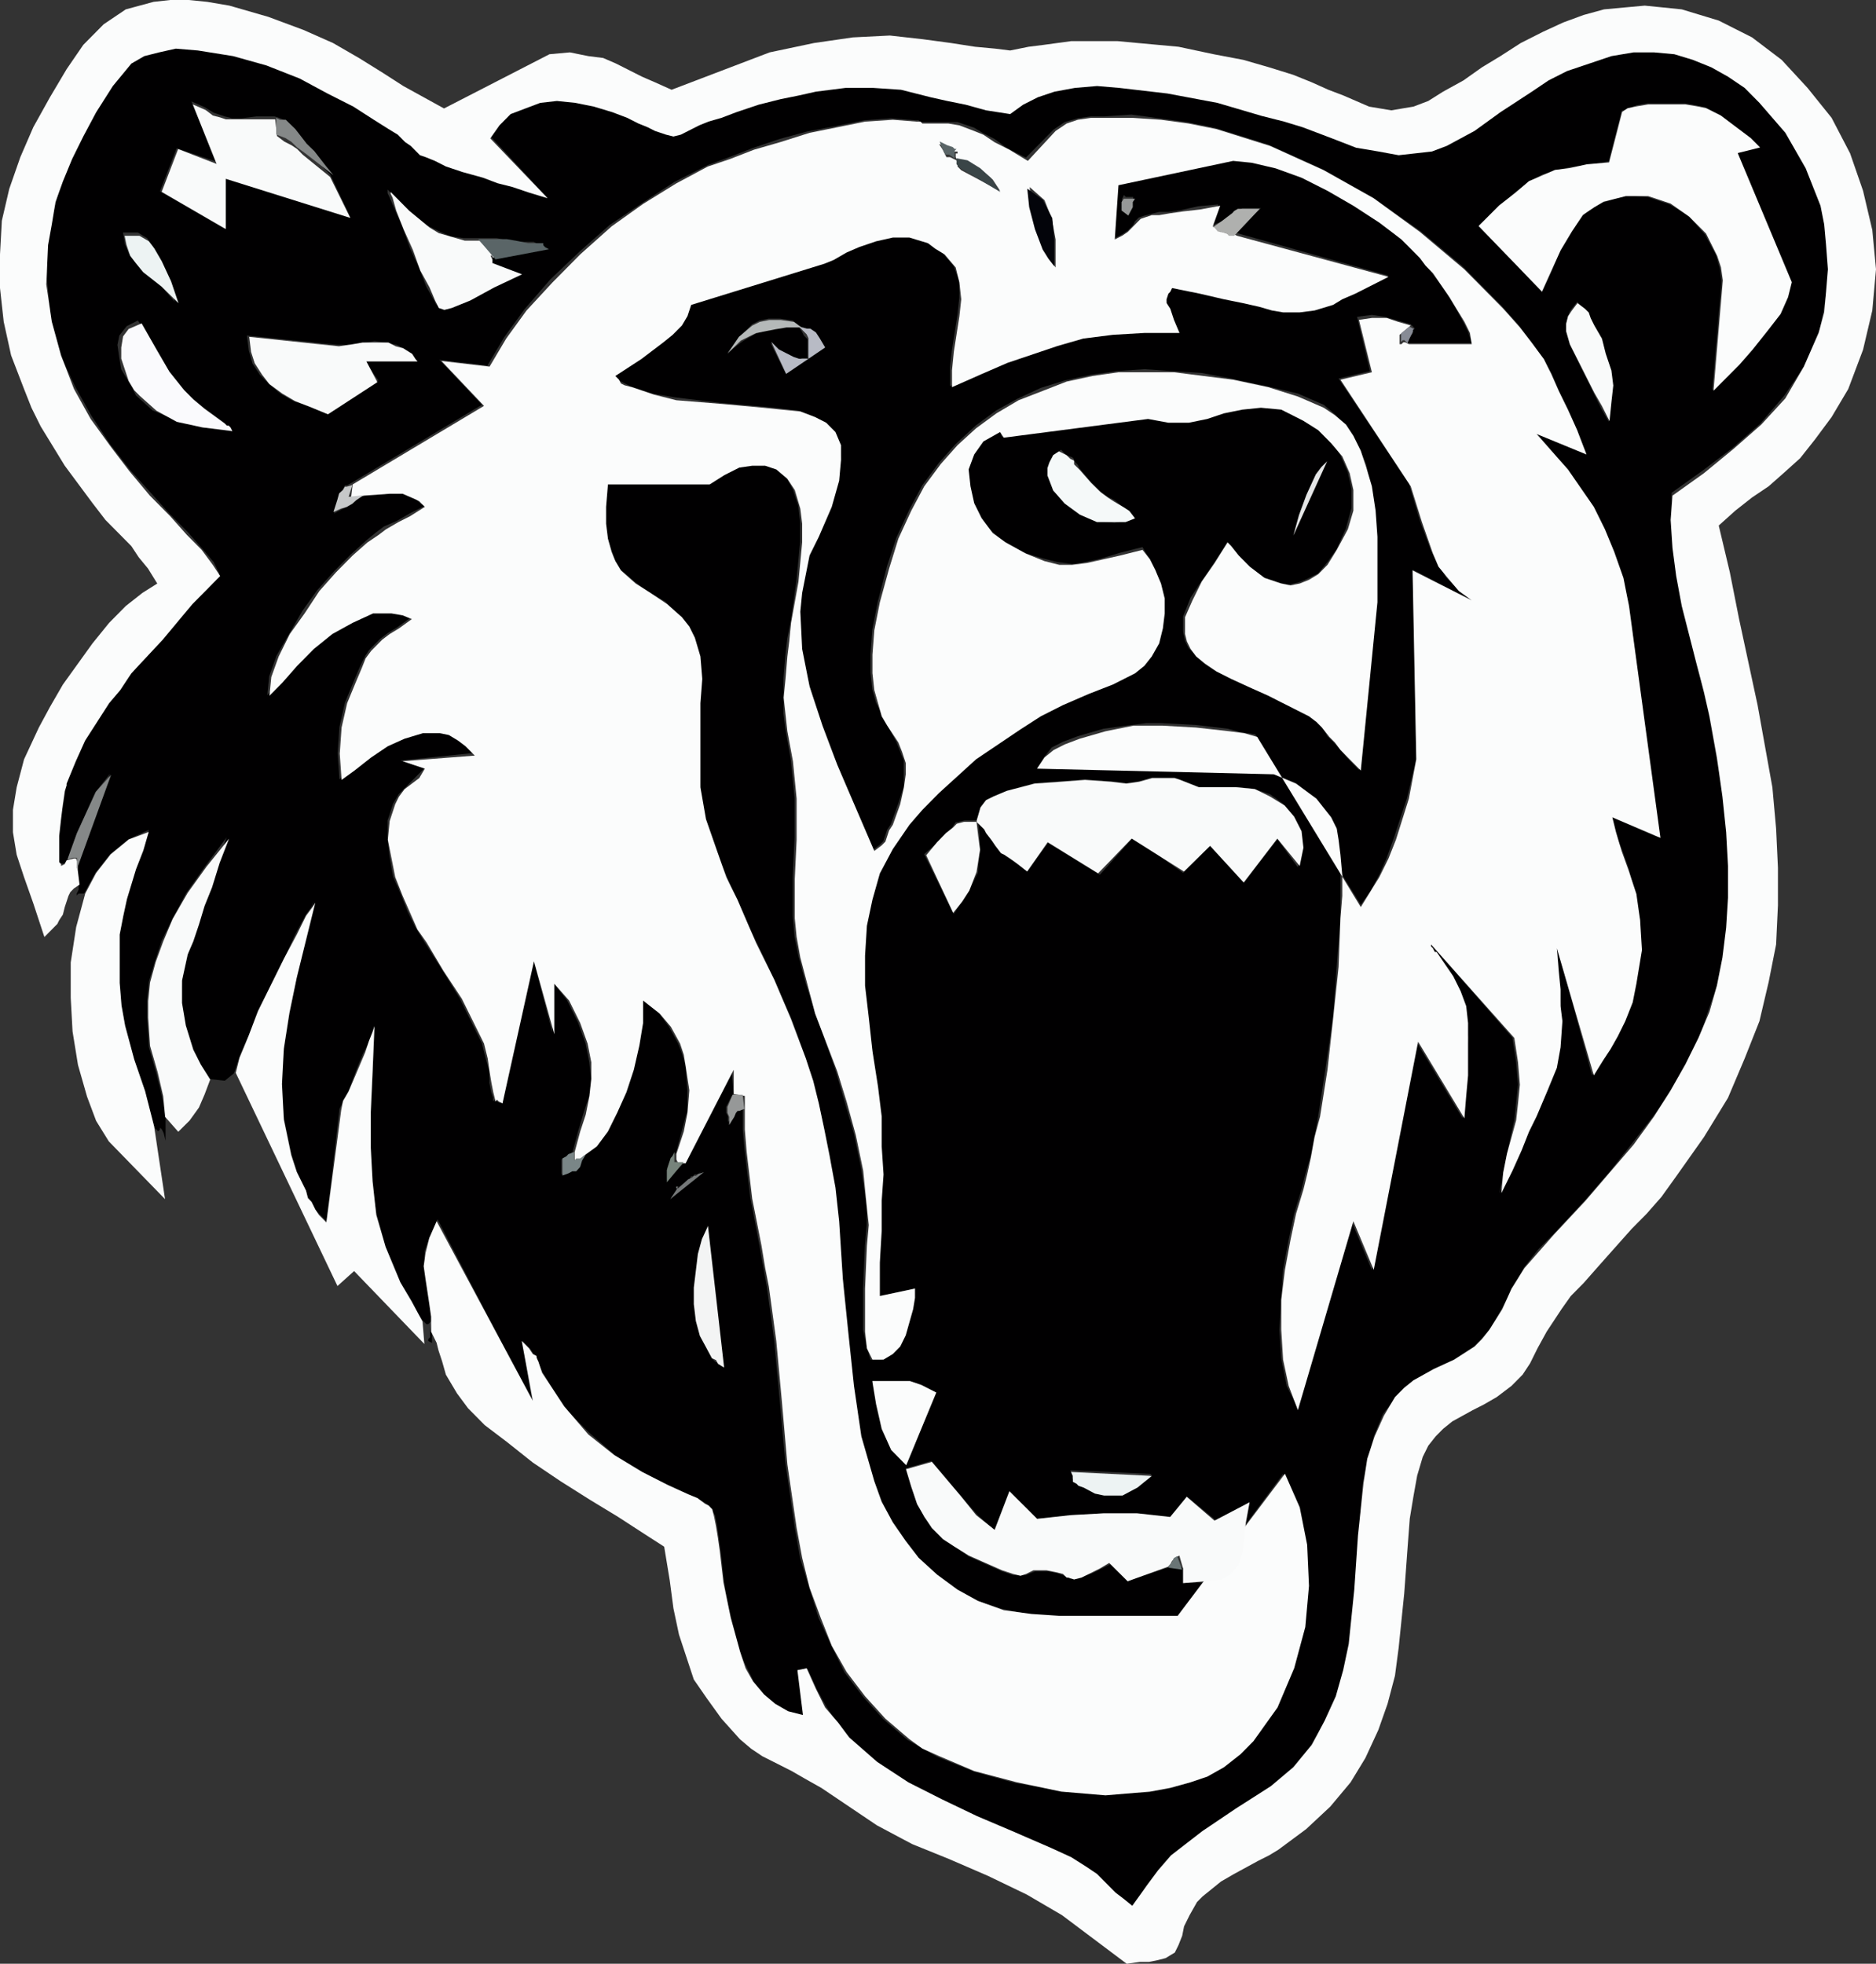 <svg width="557" height="583" xmlns="http://www.w3.org/2000/svg" xmlns:xlink="http://www.w3.org/1999/xlink" xml:space="preserve" overflow="hidden"><rect width="100%" height="100%" fill="#333333" stroke="none"/><defs><clipPath id="clip0"><rect x="4" y="1703" width="557" height="583"/></clipPath></defs><g clip-path="url(#clip0)" transform="translate(-4 -1703)"><path d="M345.947 2140.59 342.102 2144.48 337.158 2146.7 332.215 2146.7 328.918 2146.15 326.171 2144.48 324.523 2143.92 323.425 2143.37 322.876 2142.81 322.326 2141.7 322.326 2141.14 321.777 2139.48 345.947 2140.59 345.947 2140.59ZM355.286 2168.38 350.892 2168.38 338.806 2172.27 333.863 2167.27 330.567 2168.94 328.37 2170.05 325.073 2171.16 322.876 2171.72 321.777 2171.72 320.678 2171.16 319.58 2170.61 317.932 2170.05 315.184 2169.49 312.987 2169.49 311.34 2169.49 308.593 2170.61 307.494 2170.61 304.748 2170.61 301.452 2169.49 296.508 2167.27 291.563 2165.05 287.72 2162.27 283.874 2160.04 281.128 2156.71 278.381 2153.37 276.733 2149.48 274.536 2144.48 272.888 2138.92 280.578 2136.7 289.368 2147.26 294.311 2152.82 299.255 2157.27 303.649 2145.59 311.89 2153.93 321.777 2152.82 331.665 2152.26 342.102 2152.26 351.991 2153.37 356.385 2147.26 365.174 2154.49 375.062 2148.93 373.964 2155.04 373.414 2160.04 372.865 2164.49 371.765 2167.83 369.568 2170.05 366.823 2171.72 361.878 2172.83 355.836 2172.83 355.286 2168.38 355.286 2168.38ZM273.438 2137.25 270.691 2135.59 268.494 2132.81 265.746 2127.25 264.098 2120.02 263 2113.35 266.297 2113.35 269.592 2113.35 273.987 2113.35 277.283 2114.46 281.677 2116.69 273.438 2137.25 273.438 2137.25ZM218.504 2108.9 217.406 2107.79 216.307 2107.24 215.209 2106.12 214.11 2103.9 212.462 2099.45 210.814 2095.01 210.265 2090 210.265 2085 211.913 2074.99 214.11 2066.66 218.504 2108.9 218.504 2108.9ZM203.123 2058.87 204.771 2056.65 205.32 2055.54 205.32 2055.54 205.32 2055.54 204.771 2056.09 204.771 2056.09 205.32 2055.54 206.968 2054.42 208.617 2053.31 209.165 2052.2 209.716 2052.2 210.265 2051.64 211.364 2051.64 212.462 2050.53 203.123 2058.87 203.123 2058.87ZM294.311 1946.58 294.859 1951.03 294.859 1955.48 294.311 1962.15 291.563 1967.71 289.368 1971.04 287.171 1974.38 278.381 1956.59 282.226 1953.25 284.974 1950.47 286.622 1948.81 287.72 1947.14 290.465 1946.58 292.114 1946.58 294.311 1946.58 294.311 1946.58ZM294.311 1946.58 295.41 1942.69 297.057 1940.47 299.255 1939.36 303.1 1937.69 311.34 1935.47 319.03 1934.91 326.171 1934.35 333.863 1934.91 338.806 1935.47 342.102 1934.91 345.947 1933.8 349.793 1933.8 352.54 1933.8 354.188 1934.35 356.934 1935.47 359.681 1936.58 361.878 1936.58 364.624 1936.58 370.668 1936.58 376.161 1937.13 381.104 1938.8 384.95 1941.58 387.696 1945.47 389.893 1949.92 390.444 1954.92 389.345 1960.48 383.302 1952.14 373.414 1964.93 363.526 1953.81 355.286 1962.15 340.454 1951.59 330.567 1962.7 315.184 1953.25 309.143 1961.59 306.396 1959.37 304.198 1958.26 302.55 1957.14 302.001 1956.03 299.804 1953.81 298.705 1952.7 297.057 1949.92 296.508 1948.81 294.859 1947.14 294.859 1946.58 294.311 1946.58 294.311 1946.58ZM388.245 1861.53 389.893 1855.97 392.09 1849.86 394.838 1843.74 396.486 1841.52 398.134 1839.85 388.245 1861.53 388.245 1861.53ZM319.03 1836.52 320.678 1838.18 322.326 1838.74 322.876 1839.3 322.876 1839.85 323.425 1840.41 323.974 1840.96 324.523 1842.07 327.819 1845.97 330.567 1848.75 332.764 1850.41 334.961 1851.52 337.708 1853.75 338.806 1854.86 340.454 1856.53 337.708 1857.64 334.961 1858.2 329.467 1857.64 324.523 1855.42 320.129 1852.08 316.833 1848.19 315.184 1843.74 315.184 1841.52 315.735 1839.85 316.833 1838.18 319.03 1836.52 319.03 1836.52ZM100.948 1825.4 96.003 1823.73 91.061 1822.06 87.215 1819.84 83.919 1817.06 81.172 1814.28 78.975 1810.94 77.877 1807.05 77.327 1802.61 104.244 1805.39 108.638 1805.39 111.934 1804.83 115.231 1804.27 119.076 1804.83 121.823 1805.39 124.02 1806.5 126.217 1808.17 127.317 1809.83 127.865 1810.39 112.485 1810.39 116.33 1815.95 100.948 1825.4 100.948 1825.4ZM64.143 1823.73 70.185 1828.18 70.736 1828.73 70.736 1829.29 71.285 1829.29 71.834 1829.85 72.384 1830.4 63.594 1829.85 55.904 1827.62 49.312 1824.84 44.367 1820.39 43.269 1818.17 41.621 1815.39 39.973 1812.61 39.424 1809.28 38.874 1805.39 39.424 1802.61 41.621 1799.83 44.917 1798.16 47.663 1802.05 49.86 1805.94 53.706 1812.61 58.101 1818.17 60.847 1820.95 64.143 1823.73 64.143 1823.73ZM477.236 1799.83 479.433 1803.72 480.532 1808.17 482.18 1813.17 482.729 1817.62 482.18 1822.62 481.63 1828.18 479.433 1824.29 477.236 1819.84 472.842 1810.94 470.094 1805.39 468.996 1801.49 468.996 1799.27 469.546 1797.05 470.094 1795.38 472.291 1792.6 474.49 1794.82 475.587 1795.94 476.137 1797.05 477.236 1799.83 477.236 1799.83ZM241.026 1799.83 243.223 1800.38 244.322 1800.94 245.97 1802.05 247.068 1803.16 247.617 1804.83 248.167 1806.5 237.181 1813.72 232.785 1804.83 234.984 1806.5 237.181 1808.17 238.279 1808.72 238.829 1809.28 241.026 1809.83 242.124 1809.28 243.772 1809.28 243.772 1807.05 243.772 1805.39 243.772 1804.27 243.772 1803.72 242.674 1802.61 242.124 1801.49 241.026 1799.83 241.026 1799.83ZM241.026 1799.83 237.181 1799.83 233.884 1800.38 228.391 1802.05 224.546 1804.27 220.151 1807.61 223.447 1803.16 227.292 1799.27 229.49 1798.16 232.237 1797.6 235.533 1797.6 239.378 1798.16 241.026 1799.83 241.026 1799.83ZM51.507 1779.82 54.254 1785.93 55.903 1792.6 51.507 1787.6 46.563 1783.15 44.366 1780.93 42.169 1778.15 41.07 1775.37 40.52 1772.03 42.718 1772.03 44.916 1772.03 47.662 1773.7 49.31 1775.92 51.507 1779.82 51.507 1779.82ZM337.157 1763.14 337.157 1762.03 337.707 1760.91 338.256 1761.47 338.804 1761.47 339.904 1761.47 340.453 1761.47 340.453 1762.03 339.904 1763.69 338.804 1766.47 337.707 1765.36 337.157 1765.36 337.157 1765.36 337.157 1765.36 337.157 1764.25 337.157 1763.14 337.157 1763.14ZM145.992 1773.7 148.738 1773.7 151.485 1773.7 154.232 1774.26 156.979 1774.81 160.275 1774.81 162.472 1774.81 163.57 1775.37 164.12 1775.37 164.669 1775.92 165.218 1776.48 165.768 1777.04 150.937 1779.26 149.837 1779.26 149.288 1778.7 149.288 1778.7 149.288 1779.26 149.837 1780.93 158.076 1784.26 150.386 1788.15 143.245 1791.49 139.95 1793.16 137.203 1793.71 135.006 1794.27 133.907 1793.71 133.357 1793.16 132.809 1792.04 130.61 1788.15 128.413 1782.59 125.667 1776.48 123.47 1770.36 121.272 1765.36 119.623 1761.47 119.075 1760.36 119.075 1759.25 124.568 1765.36 130.61 1769.81 133.907 1771.48 137.751 1773.14 141.597 1773.7 145.992 1773.7 145.992 1773.7ZM364.074 1769.81 366.821 1768.7 369.018 1767.59 370.116 1766.47 370.666 1765.92 371.764 1765.36 372.863 1764.81 375.06 1764.81 378.357 1764.81 370.666 1772.03 416.261 1784.82 410.768 1787.04 405.823 1789.27 402.527 1791.49 399.231 1792.6 394.287 1794.82 389.892 1795.38 384.399 1794.82 381.103 1794.27 377.257 1793.71 372.315 1792.6 366.821 1790.93 359.68 1789.82 351.439 1787.6 350.89 1788.71 350.341 1789.82 349.791 1790.93 350.341 1792.6 350.89 1794.27 351.99 1797.05 353.636 1801.49 343.2 1800.94 333.862 1802.05 325.621 1803.16 317.931 1804.83 303.099 1810.39 294.858 1813.72 286.07 1817.62 286.07 1812.06 286.62 1807.05 288.268 1796.49 288.818 1791.49 288.818 1786.49 287.169 1782.04 283.873 1778.15 281.676 1775.92 278.93 1774.81 273.437 1773.14 268.492 1772.59 263.548 1773.7 258.604 1775.37 254.759 1777.59 250.913 1779.26 248.167 1780.93 208.615 1793.16 207.516 1796.49 205.869 1799.27 203.122 1801.49 200.376 1804.27 193.784 1809.28 186.093 1814.28 187.191 1815.39 187.741 1815.95 188.839 1816.5 191.036 1817.62 197.629 1819.84 204.221 1820.95 217.954 1822.62 230.588 1823.73 236.082 1824.29 241.026 1824.84 245.42 1826.51 248.716 1828.18 251.464 1830.96 253.11 1834.85 253.661 1839.3 252.562 1845.41 250.365 1852.64 246.519 1862.09 244.322 1867.65 242.674 1873.2 241.575 1878.76 241.026 1884.32 241.575 1895.44 244.322 1906.56 247.617 1918.23 252.562 1929.91 257.506 1942.14 262.999 1955.48 265.196 1953.81 266.295 1952.7 266.844 1951.03 267.393 1949.36 268.492 1947.69 270.69 1941.58 272.337 1936.58 272.337 1932.13 272.337 1928.79 271.238 1926.02 270.14 1923.23 267.393 1918.23 265.745 1914.9 264.097 1911.56 262.999 1907.67 262.45 1902.67 262.45 1897.11 262.999 1889.88 264.647 1881.54 267.393 1870.98 270.14 1862.64 273.986 1854.3 277.831 1847.08 282.775 1840.41 287.718 1834.85 293.76 1829.29 299.803 1824.84 305.845 1821.51 312.986 1818.17 320.128 1815.95 327.818 1814.28 335.509 1813.17 343.749 1812.61 351.99 1813.17 360.778 1813.72 369.567 1815.39 380.005 1817.62 389.343 1819.84 397.034 1823.17 400.33 1825.95 403.076 1828.73 405.274 1832.07 407.471 1835.96 409.668 1840.96 410.768 1847.08 411.865 1853.75 412.415 1862.09 412.415 1870.98 412.415 1881.54 407.471 1931.57 404.175 1928.24 401.978 1925.46 399.781 1923.23 398.133 1921.57 396.484 1918.79 394.287 1916.56 392.089 1914.9 389.892 1913.79 387.695 1912.67 384.399 1911.56 380.554 1909.34 375.06 1907.11 369.018 1904.33 364.623 1902.11 361.328 1899.89 359.129 1897.66 356.932 1895.44 355.834 1893.22 355.284 1890.44 355.284 1885.99 357.483 1880.43 360.778 1875.43 364.623 1869.87 368.469 1863.75 368.469 1864.31 369.018 1864.87 371.215 1867.65 374.512 1870.98 378.906 1874.32 383.85 1875.98 386.596 1876.54 389.343 1875.98 392.089 1874.87 395.385 1873.2 398.133 1869.87 400.879 1865.98 403.626 1859.86 405.274 1853.75 405.274 1848.19 404.175 1843.19 401.978 1838.18 399.231 1833.74 395.385 1830.4 390.443 1827.07 387.146 1825.4 383.85 1824.29 377.808 1823.73 372.315 1823.73 366.821 1825.4 361.877 1826.51 356.384 1827.62 350.89 1828.18 344.298 1827.07 301.451 1832.62 300.902 1830.96 295.957 1833.74 292.661 1837.07 291.562 1842.07 291.562 1847.08 292.661 1852.08 294.858 1856.53 298.154 1860.42 302 1863.75 308.042 1867.09 313.535 1868.76 317.931 1869.87 322.325 1870.43 326.17 1869.87 331.114 1868.76 336.607 1867.09 343.2 1865.42 344.848 1868.2 347.045 1872.09 348.143 1875.98 349.242 1880.43 349.242 1884.88 349.242 1889.33 347.594 1893.22 345.946 1897.11 343.2 1900.44 340.453 1902.67 334.41 1906 327.269 1908.78 319.029 1912.12 312.986 1914.9 306.395 1918.79 293.76 1928.24 287.718 1933.24 282.225 1938.24 277.282 1943.25 273.437 1947.69 268.492 1954.37 264.647 1961.59 262.45 1969.37 260.802 1977.71 260.252 1986.05 260.252 1995.5 261.351 2004.95 262.999 2014.96 264.097 2024.96 265.196 2034.41 265.745 2042.75 265.745 2051.09 265.745 2059.43 265.196 2068.32 265.196 2077.22 264.647 2087.78 275.634 2085.56 275.084 2088.33 274.534 2091.67 272.337 2098.9 270.69 2102.23 268.492 2105.01 265.745 2106.68 262.45 2106.68 261.351 2102.79 260.252 2097.78 260.252 2092.23 260.252 2085.56 260.802 2072.77 261.351 2066.66 261.351 2061.65 259.703 2049.98 257.506 2039.42 254.759 2029.97 252.012 2020.52 245.97 2003.28 243.223 1994.94 241.026 1986.61 239.927 1981.05 239.378 1974.93 239.378 1963.26 239.927 1951.59 239.927 1939.91 239.378 1934.35 238.829 1928.79 237.181 1919.34 236.631 1914.9 236.631 1909.89 236.631 1904.33 237.181 1897.66 237.73 1892.66 238.829 1887.1 240.477 1875.43 241.575 1863.75 241.575 1858.2 241.026 1853.19 239.378 1848.19 237.181 1844.3 234.434 1842.07 230.588 1840.96 226.743 1840.41 222.898 1841.52 218.503 1843.19 214.657 1845.97 183.896 1846.52 183.346 1852.64 183.346 1858.2 183.896 1862.64 184.994 1866.53 186.642 1869.31 188.29 1872.09 192.135 1875.43 196.529 1878.76 201.474 1881.54 205.869 1885.99 208.066 1888.77 209.714 1891.55 211.362 1897.66 211.912 1903.78 211.912 1911.01 211.362 1919.34 211.362 1927.68 211.912 1936.58 213.01 1945.47 216.306 1955.48 219.602 1962.7 222.349 1969.93 228.391 1982.16 233.884 1993.83 238.829 2004.95 243.223 2017.18 244.871 2023.29 247.068 2030.52 248.716 2038.3 250.365 2046.09 251.464 2055.54 252.562 2065.54 254.209 2082.22 255.309 2098.9 256.957 2114.46 259.154 2128.91 262.999 2142.26 265.745 2148.93 268.492 2154.49 272.337 2160.6 276.732 2165.6 281.676 2170.61 287.718 2175.05 294.309 2178.39 301.451 2180.61 309.69 2182.28 318.479 2182.84 336.059 2182.84 344.848 2182.84 353.636 2182.84 384.949 2140.59 389.343 2150.04 391.54 2161.71 392.089 2173.39 390.991 2186.17 387.695 2198.4 382.751 2209.52 375.609 2219.53 371.764 2223.97 366.821 2227.31 362.426 2230.09 356.932 2232.31 350.89 2233.98 344.848 2235.09 332.213 2235.65 318.479 2234.53 305.296 2232.31 293.21 2228.98 282.225 2224.53 277.282 2221.75 273.437 2219.53 266.295 2213.41 260.252 2206.74 254.759 2199.51 250.913 2191.73 247.068 2183.39 244.322 2174.5 241.575 2165.6 239.927 2156.15 237.181 2137.25 235.533 2118.91 233.884 2101.12 231.687 2085 230.588 2078.88 229.49 2072.77 226.743 2058.32 225.095 2044.42 224.546 2038.3 224.546 2032.19 223.447 2032.74 222.898 2032.19 222.898 2032.19 222.898 2032.19 222.349 2032.74 221.799 2034.41 220.151 2036.08 220.151 2034.41 219.602 2033.3 219.602 2031.63 220.151 2030.52 220.701 2029.41 221.799 2027.74 221.25 2020.52 206.967 2048.31 202.023 2053.31 202.023 2051.64 202.023 2049.98 202.573 2048.31 203.122 2047.2 203.671 2046.64 204.77 2044.98 206.418 2038.86 208.066 2032.74 208.066 2026.63 207.516 2019.4 206.418 2015.51 205.319 2012.73 202.573 2007.73 199.277 2003.28 194.883 1999.39 194.332 2006.62 193.234 2013.29 191.587 2020.52 189.389 2027.19 187.191 2033.3 183.896 2038.3 180.6 2042.75 177.304 2046.09 176.204 2047.75 175.656 2048.87 175.107 2050.53 173.459 2050.53 172.359 2051.09 170.711 2051.64 170.711 2049.42 170.711 2048.31 170.711 2047.2 171.81 2046.64 172.909 2046.09 174.007 2044.98 175.656 2038.86 177.304 2033.3 178.952 2028.3 179.501 2023.29 178.952 2018.29 177.853 2012.73 175.656 2006.62 172.359 1999.95 167.965 1994.39 167.965 2009.4 162.472 1988.27 152.583 2030.52 151.485 2029.97 150.937 2029.41 150.386 2029.97 150.386 2029.97 150.386 2028.85 149.837 2027.19 149.288 2024.41 149.288 2021.07 148.189 2017.18 147.09 2012.73 144.893 2008.29 140.499 1999.39 135.006 1990.5 130.062 1982.72 127.316 1978.27 125.117 1973.82 122.92 1968.26 120.723 1963.26 119.624 1957.14 119.075 1951.59 119.075 1946.58 120.723 1941.58 122.371 1938.8 124.02 1937.13 127.865 1933.24 130.062 1931.02 122.92 1928.79 144.344 1926.57 142.147 1924.35 139.4 1922.12 136.654 1921.01 134.457 1920.46 128.964 1920.46 123.471 1921.57 118.526 1924.35 113.582 1927.68 109.188 1931.02 104.792 1934.35 104.243 1926.57 104.792 1918.79 106.441 1911.56 109.188 1904.89 110.836 1901 112.484 1897.66 113.582 1896 115.23 1894.33 116.878 1892.66 119.075 1890.99 121.822 1889.33 125.668 1886.55 122.92 1885.43 120.174 1884.32 116.878 1884.32 114.131 1884.88 108.089 1887.1 102.046 1890.99 96.553 1895.44 91.609 1900.44 87.215 1904.89 83.37 1909.34 83.918 1903.78 86.115 1897.66 89.961 1890.99 93.806 1884.32 98.201 1878.21 103.144 1872.65 108.089 1867.65 113.033 1863.2 115.779 1860.97 117.977 1859.31 121.822 1857.64 125.668 1855.42 130.062 1853.19 128.964 1852.64 128.414 1852.08 127.865 1851.52 126.766 1850.41 122.92 1849.3 119.075 1849.3 111.385 1849.86 109.737 1851.52 108.638 1852.64 106.441 1853.75 105.343 1854.3 103.144 1855.42 104.243 1851.52 104.792 1849.3 105.892 1848.19 106.441 1847.08 106.989 1847.08 108.089 1846.52 147.09 1823.17 134.457 1809.83 148.738 1811.5 153.682 1803.16 159.725 1794.82 167.416 1785.93 176.204 1777.59 184.994 1769.81 194.883 1763.14 204.221 1757.02 214.109 1752.02 220.151 1749.8 227.292 1747.02 235.533 1744.24 243.772 1742.01 252.562 1740.35 260.802 1738.68 268.492 1738.12 275.634 1738.68 276.732 1738.68 277.282 1739.24 278.38 1739.24 279.479 1739.24 280.028 1739.24 281.676 1739.24 285.521 1739.24 288.268 1739.24 293.21 1740.9 295.957 1742.57 299.254 1744.24 303.099 1747.02 308.592 1749.8 316.832 1741.46 320.128 1739.24 323.973 1738.12 327.818 1737.57 331.663 1737.57 339.904 1737.01 348.143 1738.12 356.384 1739.24 364.623 1740.9 380.554 1745.9 396.484 1753.13 411.316 1761.47 425.599 1771.48 438.234 1782.04 449.769 1793.71 454.714 1799.27 458.559 1804.27 461.855 1809.28 464.601 1813.72 466.798 1818.73 468.996 1823.73 471.743 1829.85 475.039 1837.63 460.207 1831.51 468.996 1842.07 476.687 1853.19 479.983 1859.31 482.729 1866.53 485.476 1873.76 487.673 1882.65 496.463 1951.59 482.18 1945.47 483.278 1949.92 485.476 1954.92 487.673 1961.04 489.321 1968.26 490.97 1976.05 490.97 1984.94 489.321 1994.94 488.222 2000.5 486.025 2006.06 484.377 2010.51 482.18 2014.4 479.983 2017.74 476.687 2022.18 466.249 1983.83 466.798 1990.5 466.798 1996.61 467.348 2001.61 467.348 2006.06 466.798 2013.29 465.7 2019.96 463.503 2026.63 460.207 2034.41 458.01 2038.86 455.262 2043.86 452.517 2049.98 449.22 2057.2 450.318 2051.09 451.418 2045.53 453.615 2035.52 454.163 2030.52 454.714 2024.96 454.163 2018.29 453.065 2011.07 428.345 1982.72 428.895 1983.27 428.895 1984.38 429.444 1984.94 429.993 1985.5 434.937 1992.17 437.134 1997.17 438.783 2001.61 439.332 2006.06 439.882 2011.07 439.332 2022.18 438.783 2028.3 438.234 2034.97 424.5 2012.18 411.316 2080 405.274 2065.54 389.343 2121.13 386.047 2114.46 384.399 2106.12 383.85 2097.78 384.399 2088.89 384.949 2080 386.596 2071.1 388.244 2063.32 390.443 2056.09 391.54 2051.64 393.188 2046.09 394.287 2040.53 395.385 2034.41 397.582 2019.96 399.781 2004.95 400.879 1989.94 401.978 1975.49 401.978 1968.82 401.978 1962.15 401.429 1956.59 400.879 1951.59 400.33 1948.25 398.681 1945.47 394.287 1939.91 388.794 1935.47 382.202 1932.69 311.888 1931.02 314.085 1927.68 316.282 1924.9 319.579 1923.23 323.973 1921.57 331.663 1919.34 339.904 1918.23 344.298 1917.68 348.693 1917.68 359.129 1918.23 368.469 1919.34 372.863 1920.46 376.709 1921.01 408.02 1971.6 410.768 1967.71 413.513 1962.7 415.71 1957.7 417.909 1951.59 421.754 1939.91 424.5 1928.24 423.402 1872.09 440.431 1880.99 436.586 1877.65 433.29 1874.32 431.093 1870.43 428.895 1866.53 425.599 1857.64 422.303 1846.52 401.429 1815.39 410.768 1813.17 406.922 1797.05 411.316 1796.49 415.162 1797.05 419.007 1798.16 422.852 1799.27 423.951 1800.38 423.951 1800.38 423.402 1800.38 423.402 1800.94 423.402 1802.05 422.852 1802.61 422.303 1803.72 422.303 1804.27 421.754 1804.83 440.98 1804.83 439.882 1801.49 438.234 1798.16 433.838 1790.38 428.895 1783.71 426.697 1780.93 425.049 1778.7 419.556 1773.7 412.965 1768.14 405.823 1763.14 397.582 1758.69 389.892 1755.35 382.202 1752.58 375.609 1750.35 369.567 1749.8 335.509 1757.58 334.959 1773.7 337.157 1772.59 338.804 1771.48 340.453 1769.81 341.003 1768.7 342.101 1767.59 343.749 1767.03 345.946 1766.47 348.143 1765.92 350.89 1765.92 354.735 1765.36 359.68 1764.25 365.722 1763.69 364.074 1769.81 364.074 1769.81ZM485.476 1735.9 487.123 1735.34 489.871 1734.23 493.167 1733.68 497.012 1733.68 504.153 1733.68 507.449 1734.23 510.196 1734.79 514.59 1737.01 518.985 1740.35 523.379 1743.68 526.126 1746.46 519.534 1748.13 535.465 1787.04 534.916 1788.71 534.365 1790.93 531.62 1795.94 528.323 1801.49 523.929 1806.5 520.083 1811.5 516.237 1815.39 513.492 1818.17 512.393 1818.73 515.14 1786.49 514.59 1782.59 513.492 1778.7 510.196 1772.59 505.251 1767.03 499.758 1763.69 493.167 1761.47 486.574 1760.91 479.983 1763.14 476.687 1764.81 473.94 1767.03 470.643 1771.48 467.348 1777.04 464.601 1783.71 461.855 1789.82 443.177 1769.81 449.22 1764.25 454.163 1759.8 458.01 1757.02 461.855 1754.8 465.7 1753.69 470.094 1752.58 475.039 1752.02 481.63 1750.91 485.476 1735.9 485.476 1735.9ZM85.567 1737.57 87.215 1738.12 88.313 1738.68 88.863 1738.68 89.412 1739.24 89.961 1739.79 91.06 1741.46 93.257 1743.68 94.906 1745.91 96.554 1748.13 98.202 1750.35 99.85 1752.58 102.047 1754.8 108.089 1767.59 70.736 1755.36 70.736 1770.92 51.508 1759.8 56.453 1747.02 67.988 1750.91 60.846 1733.12 64.692 1734.79 67.439 1736.46 69.087 1737.01 70.735 1737.57 72.932 1738.12 75.678 1738.12 80.074 1737.57 85.567 1737.57 85.567 1737.57ZM24.042 1958.26 26.789 1950.48 29.535 1944.36 32.283 1938.25 36.677 1932.69 26.789 1961.04 27.338 1964.93 27.338 1967.15 26.789 1968.26 26.789 1968.82 26.789 1968.82 27.338 1968.26 27.887 1968.26 28.986 1968.26 32.283 1962.15 36.677 1956.59 42.17 1952.14 48.212 1949.36 46.564 1955.48 44.367 1960.48 41.621 1969.93 40.522 1974.93 39.424 1980.49 39.424 1987.16 39.424 1994.95 39.973 2001.62 41.071 2007.17 43.818 2017.74 47.114 2027.19 49.86 2037.75 50.41 2038.3 50.959 2038.86 51.508 2038.3 51.508 2037.75 52.057 2038.3 52.607 2039.42 53.156 2041.64 53.156 2034.41 52.057 2028.3 50.41 2021.63 48.212 2013.85 47.663 2004.95 47.663 1999.95 48.212 1994.39 49.86 1988.83 52.057 1982.16 55.353 1975.49 59.199 1968.26 64.692 1960.48 71.284 1951.59 68.537 1959.37 66.34 1966.04 64.143 1972.16 62.495 1977.71 60.846 1982.16 59.749 1986.61 58.101 1993.83 57.55 2000.5 58.65 2007.17 61.397 2014.96 63.044 2018.85 65.791 2023.3 70.735 2023.85 73.481 2021.63 75.13 2016.63 77.877 2010.51 80.623 2003.28 84.468 1995.5 88.313 1987.72 91.609 1980.49 94.906 1974.38 96.553 1972.16 97.103 1970.49 92.158 1992.72 89.961 2003.84 88.313 2014.4 87.215 2024.41 88.313 2034.97 90.51 2045.53 92.158 2051.09 94.906 2056.65 95.454 2058.32 96.554 2059.98 97.651 2062.21 98.751 2063.32 100.948 2065.54 104.793 2032.19 105.892 2029.97 107.54 2026.63 110.286 2019.4 111.934 2015.51 113.582 2012.18 114.681 2009.4 115.23 2007.73 114.681 2021.07 114.131 2033.3 114.131 2043.86 114.131 2053.87 115.779 2063.32 118.527 2073.33 122.921 2083.89 125.668 2089.45 129.513 2095.01 130.611 2096.12 131.161 2096.12 132.259 2095.01 132.259 2095.01 132.259 2096.12 132.259 2097.78 132.259 2101.68 131.161 2101.12 131.161 2100.56 131.71 2100.01 131.71 2098.34 132.259 2093.89 131.71 2090 130.611 2082.22 130.062 2078.89 130.062 2074.44 131.71 2069.99 133.908 2064.99 161.924 2118.91 159.177 2101.12 161.374 2103.34 162.473 2105.01 163.022 2105.57 163.571 2106.12 163.571 2107.24 164.121 2108.35 165.219 2110.57 171.263 2120.58 178.953 2128.36 186.643 2135.03 194.884 2140.03 202.024 2143.92 208.617 2146.7 210.814 2147.81 213.011 2148.93 214.659 2150.04 215.209 2151.15 216.307 2152.82 216.857 2155.6 217.406 2159.49 217.955 2163.38 219.054 2172.83 220.702 2183.39 223.448 2193.4 225.645 2197.85 227.844 2202.29 230.59 2206.18 233.886 2208.96 238.28 2211.19 242.675 2212.3 241.027 2198.96 243.773 2198.4 246.521 2204.52 249.267 2209.52 252.563 2214.52 256.408 2218.97 264.649 2226.2 273.438 2232.31 283.325 2237.31 293.762 2242.32 304.747 2246.76 315.734 2251.77 321.776 2254.55 326.17 2257.33 329.466 2259.55 331.663 2261.77 335.509 2265.11 337.707 2266.78 340.453 2269 344.298 2262.89 347.594 2258.44 351.439 2253.99 360.778 2246.76 371.215 2240.09 381.103 2233.42 388.244 2227.31 393.188 2221.19 397.582 2213.97 400.879 2206.74 403.076 2198.96 404.724 2191.18 406.372 2174.5 407.471 2158.38 408.569 2143.37 410.217 2136.14 411.865 2129.47 414.612 2122.8 418.458 2117.8 421.204 2115.02 423.951 2112.79 429.444 2109.46 435.487 2106.68 441.53 2102.79 444.276 2100.01 446.473 2097.78 449.769 2091.67 453.065 2085.56 456.362 2079.44 460.756 2073.88 465.7 2068.88 474.49 2059.43 482.18 2050.53 488.771 2042.19 494.815 2034.41 500.308 2026.63 504.702 2018.85 508.547 2011.07 511.295 2002.73 514.04 1994.94 515.689 1986.61 516.788 1978.27 517.337 1969.38 517.337 1959.93 516.788 1949.36 515.689 1938.8 513.492 1927.13 511.295 1914.9 509.646 1907.67 507.999 1899.89 503.603 1882.1 501.956 1873.76 500.857 1864.87 500.308 1857.08 500.308 1849.3 509.646 1842.63 518.436 1835.96 526.675 1828.73 533.817 1820.4 539.859 1811.5 544.254 1800.94 545.352 1795.38 546.451 1788.71 547 1782.04 546.451 1774.81 545.902 1769.25 544.803 1763.69 540.409 1752.02 534.365 1741.46 526.675 1732.56 522.281 1728.67 517.337 1724.78 512.393 1722 506.899 1719.78 500.857 1718.11 495.364 1717.56 489.321 1717.56 482.729 1718.67 475.587 1720.89 469.546 1723.11 464.052 1725.89 458.559 1729.23 449.769 1735.34 441.53 1740.9 433.29 1745.35 428.895 1747.02 424.5 1748.13 419.007 1748.13 413.513 1747.57 406.922 1745.91 399.231 1743.13 395.385 1742.01 390.443 1739.79 384.949 1738.12 378.906 1736.46 365.173 1732.56 350.89 1729.78 336.607 1728.12 330.016 1728.12 323.424 1728.12 317.382 1729.23 311.888 1730.9 307.493 1733.12 303.648 1736.46 297.055 1734.79 291.013 1733.12 285.521 1732.01 280.577 1730.9 271.238 1729.23 263.548 1728.12 255.309 1728.12 246.521 1729.23 241.027 1730.34 235.534 1731.45 229.492 1733.68 222.35 1735.9 217.955 1737.01 214.659 1738.68 211.913 1739.79 209.716 1740.35 206.419 1742.01 204.222 1742.57 202.024 1742.01 198.729 1740.9 196.531 1739.79 193.785 1738.68 189.94 1737.57 186.094 1735.9 180.051 1733.68 174.558 1732.56 169.615 1732.56 164.67 1732.56 159.726 1734.23 155.881 1736.46 152.036 1739.24 149.29 1743.13 166.318 1761.47 160.825 1759.25 155.881 1758.14 151.487 1756.47 147.641 1755.36 141.049 1753.13 136.105 1751.46 132.81 1750.35 130.611 1749.24 128.964 1748.13 127.865 1747.57 125.668 1745.35 124.569 1744.24 122.372 1742.57 119.076 1740.35 114.682 1737.57 108.638 1734.23 100.948 1729.78 92.708 1725.89 83.37 1722 72.933 1718.67 62.495 1717 56.453 1717 50.959 1717.56 46.564 1719.22 43.269 1721.45 39.973 1724.23 37.776 1727.56 32.283 1735.34 28.437 1742.57 25.141 1749.24 22.394 1755.91 20.746 1762.58 19.098 1768.7 18 1774.81 18 1786.49 19.098 1797.6 21.845 1808.17 26.239 1817.62 31.183 1826.51 36.677 1834.85 42.719 1842.63 48.762 1849.3 54.256 1855.42 59.749 1860.98 64.143 1865.98 67.439 1869.87 69.087 1873.21 65.791 1877.65 61.397 1882.1 52.057 1892.11 43.269 1902.67 39.424 1907.11 36.128 1911.01 28.986 1922.68 26.239 1928.24 24.042 1934.91 23.493 1936.02 23.493 1937.13 22.944 1941.03 21.845 1946.03 21.296 1951.03 21.296 1955.48 21.296 1958.26 21.845 1959.37 22.394 1959.37 22.944 1959.37 24.042 1958.26 24.042 1958.26Z" fill="#010001" fill-rule="evenodd"/><path d="M309.722 1758.54 314.115 1762.43 316.312 1767.98 317.41 1774.09 317.41 1782.41 315.762 1780.19 314.115 1777.42 311.918 1771.31 310.27 1764.65 309.722 1758.54 309.722 1758.54ZM288.303 1750.77 291.598 1751.32 295.442 1753.54 298.737 1756.32 300.934 1759.65 289.402 1753.54 288.854 1752.99 288.303 1752.43 288.303 1752.43 288.303 1752.43 288.303 1751.88 288.303 1750.77 288.303 1750.77ZM288.303 1750.77 286.107 1749.66 285.009 1749.66 284.459 1748.55 283.91 1747.44 282.812 1745.77 285.558 1746.88 287.206 1747.99 288.303 1747.99 288.303 1748.55 287.755 1748.55 287.755 1749.66 288.303 1750.77 288.303 1750.77ZM108.713 1846.82 108.164 1851.26 112.009 1850.15 119.698 1849.59 123.542 1849.59 127.386 1851.26 128.485 1851.81 129.034 1852.37 130.133 1853.48 125.738 1856.26 122.444 1857.92 118.6 1860.14 116.402 1861.81 113.108 1864.03 108.713 1867.91 103.77 1872.91 98.828 1878.46 94.434 1885.12 90.04 1891.23 86.745 1897.89 84.549 1904 84 1909.55 87.844 1905.67 92.237 1900.67 97.181 1895.67 102.672 1891.23 108.713 1887.9 114.754 1885.12 117.501 1885.12 120.246 1885.12 123.542 1885.68 126.288 1886.79 122.444 1889.57 119.698 1891.23 117.501 1892.9 115.853 1894.56 114.205 1896.23 112.557 1898.45 111.46 1901.22 109.812 1905.11 107.066 1911.77 105.418 1918.99 104.869 1926.76 105.418 1934.54 109.262 1931.76 114.205 1927.87 119.149 1924.54 124.092 1922.32 129.584 1920.66 134.526 1920.66 137.272 1921.21 140.018 1922.88 142.215 1924.54 144.961 1927.32 123.542 1928.98 130.133 1931.2 128.485 1933.98 124.092 1937.31 122.444 1939.53 121.345 1941.75 119.697 1946.75 119.149 1952.3 120.246 1957.85 121.345 1963.41 123.542 1968.96 125.738 1973.95 127.936 1978.95 130.681 1982.84 135.625 1991.17 141.117 1999.49 145.51 2008.37 147.707 2012.81 148.805 2017.26 149.354 2021.14 149.905 2024.47 150.453 2027.25 151.002 2029.47 151.002 2030.03 151.002 2030.03 151.552 2029.47 152.101 2030.03 153.198 2030.58 162.536 1988.39 168.577 2010.04 168.577 1995.05 172.97 2000.05 176.266 2006.71 178.462 2012.82 179.561 2018.37 179.561 2023.36 179.012 2028.36 177.913 2033.91 176.266 2038.91 174.618 2045.02 174.618 2046.68 174.618 2047.79 175.167 2047.79 176.266 2047.24 177.365 2046.13 181.209 2043.35 184.505 2038.91 187.25 2033.36 189.996 2027.25 192.193 2020.59 193.841 2013.37 194.939 2006.71 194.939 2000.05 199.882 2003.93 203.177 2007.82 205.923 2012.82 207.022 2016.15 207.57 2019.48 208.669 2026.69 208.119 2033.36 207.022 2038.91 204.825 2045.57 204.825 2047.24 205.374 2048.35 205.923 2048.35 207.57 2048.35 221.85 2020.59 221.85 2027.81 225.145 2028.36 225.145 2032.25 225.145 2038.35 225.694 2045.02 227.342 2058.9 230.089 2072.78 231.186 2079.44 232.285 2084.99 234.482 2101.09 236.13 2118.86 237.777 2137.73 240.523 2156.61 242.17 2165.49 244.367 2174.37 247.662 2183.26 250.958 2191.59 255.351 2199.36 260.843 2206.58 266.885 2213.24 274.025 2219.34 277.869 2222.12 282.812 2224.34 293.245 2228.78 305.877 2232.11 319.058 2234.89 332.239 2236 345.42 2234.89 351.461 2233.78 357.502 2232.11 362.446 2230.45 367.389 2227.67 372.331 2223.79 376.175 2219.9 383.315 2209.91 388.258 2198.25 391.554 2186.03 392.651 2173.82 392.102 2161.61 389.906 2150.5 385.513 2140.51 353.658 2182.7 345.42 2182.7 336.633 2182.7 318.509 2182.7 310.27 2182.15 302.033 2181.04 294.344 2178.26 288.303 2174.93 282.262 2170.49 276.771 2165.49 272.926 2160.49 269.082 2154.94 265.786 2148.84 263.59 2142.73 259.745 2129.41 257.549 2114.41 255.901 2098.87 254.254 2082.77 253.154 2065.56 252.057 2055.57 250.409 2046.68 248.761 2038.35 247.114 2030.58 245.466 2023.92 243.269 2017.26 238.875 2005.6 233.933 1993.94 228.441 1982.84 222.949 1970.07 219.653 1963.41 216.907 1955.63 213.611 1946.19 211.965 1936.76 211.965 1927.87 211.965 1919.55 211.965 1911.77 212.513 1904.56 211.965 1897.89 210.317 1892.34 208.669 1889.01 206.473 1886.23 202.078 1882.35 197.135 1879.02 192.742 1876.24 188.349 1872.35 186.701 1869.58 185.602 1866.8 184.505 1862.92 183.954 1858.48 183.954 1853.48 184.505 1846.82 214.71 1846.82 219.103 1844.04 223.498 1841.82 227.342 1841.27 231.186 1841.27 234.482 1842.37 237.777 1845.15 239.974 1848.48 241.622 1854.03 242.17 1858.48 242.17 1864.03 241.073 1875.69 238.875 1887.9 238.326 1893.45 237.777 1897.89 237.227 1904.56 236.678 1910.11 237.227 1915.11 237.777 1920.1 239.425 1928.98 239.974 1934.54 240.523 1940.09 240.523 1952.3 239.974 1963.96 239.974 1975.62 240.523 1981.17 241.622 1987.28 243.818 1995.6 246.015 2003.93 252.606 2021.14 255.351 2030.03 258.098 2040.02 260.294 2050.57 261.393 2061.67 261.942 2066.67 261.393 2072.78 260.843 2085.54 260.843 2092.21 260.843 2098.31 261.393 2103.31 263.041 2106.64 266.335 2106.64 269.082 2104.98 271.278 2102.76 272.926 2099.42 275.123 2091.65 275.671 2088.32 275.671 2085.54 265.238 2087.77 265.238 2077.77 265.786 2068.33 265.786 2059.45 266.335 2051.68 265.786 2043.35 265.786 2034.47 264.688 2025.58 263.041 2015.04 261.942 2005.04 260.843 1995.61 260.843 1986.72 261.393 1977.84 263.041 1970.07 265.238 1962.3 269.082 1955.08 274.025 1947.86 277.869 1943.42 282.812 1938.42 288.303 1933.43 293.794 1928.43 306.976 1919.55 313.017 1915.66 319.607 1912.33 327.297 1909 334.436 1906.22 341.026 1902.89 343.773 1900.67 345.969 1897.89 348.166 1894.01 349.265 1889.57 349.814 1885.12 349.814 1880.68 348.715 1876.24 347.068 1872.35 345.42 1869.02 343.222 1866.25 336.633 1867.91 331.69 1869.02 326.746 1870.13 322.353 1870.69 318.509 1870.69 314.115 1869.58 308.622 1867.36 302.582 1864.03 298.737 1861.25 295.442 1856.81 293.245 1852.37 292.146 1847.37 291.598 1842.37 293.245 1837.93 295.992 1834.05 300.934 1831.27 302.033 1832.94 344.87 1827.38 350.913 1828.5 356.953 1828.5 362.446 1827.38 367.389 1825.72 372.881 1824.61 378.373 1824.05 384.414 1824.61 387.709 1826.27 391.005 1827.94 395.398 1830.72 399.242 1834.6 402.537 1838.49 404.734 1843.49 405.833 1848.48 405.833 1854.59 404.185 1860.14 400.89 1866.25 398.143 1870.69 395.398 1873.47 392.651 1875.13 389.906 1876.24 387.159 1876.8 384.414 1876.24 379.47 1874.58 375.077 1871.24 371.782 1867.91 369.585 1865.14 369.037 1864.58 368.487 1864.03 364.642 1870.13 360.798 1875.69 358.052 1881.24 355.854 1886.23 355.854 1891.23 356.405 1893.45 357.502 1895.67 359.15 1897.89 361.897 1900.11 365.191 1902.34 369.585 1904.56 375.626 1907.33 380.569 1909.55 384.963 1911.77 388.258 1913.44 390.454 1914.55 392.651 1915.66 394.849 1917.33 396.497 1918.99 398.693 1921.77 400.341 1923.43 401.989 1925.65 404.734 1928.43 408.03 1931.76 412.972 1881.79 412.972 1871.24 412.972 1862.36 412.423 1854.59 411.325 1847.37 409.676 1841.82 408.03 1836.82 405.833 1832.38 403.634 1829.05 400.341 1826.27 397.046 1824.05 389.357 1820.72 380.569 1817.95 370.134 1815.73 361.346 1814.62 352.56 1813.51 344.322 1813.51 336.084 1813.51 328.394 1814.62 320.705 1816.28 313.566 1819.06 306.426 1821.83 299.836 1825.72 293.794 1830.16 288.303 1835.16 283.361 1840.71 278.418 1847.37 274.574 1854.59 270.73 1862.92 267.983 1871.8 265.238 1881.79 263.59 1890.12 263.041 1897.34 263.041 1902.89 263.59 1907.89 264.688 1911.77 265.786 1915.66 267.434 1918.44 270.73 1923.43 271.827 1926.21 272.926 1929.54 272.926 1932.87 272.377 1936.76 271.278 1941.75 269.082 1947.86 267.983 1949.53 267.434 1951.19 266.885 1952.86 265.786 1953.97 263.59 1955.63 258.098 1942.86 252.606 1930.09 248.211 1918.44 244.367 1906.78 242.17 1895.67 241.622 1884.57 242.17 1879.02 243.269 1873.47 244.367 1867.91 247.114 1862.36 250.958 1853.48 253.154 1845.71 253.703 1839.6 253.703 1835.16 252.057 1831.27 249.31 1828.5 246.015 1826.83 241.622 1825.16 236.13 1824.61 230.637 1824.05 218.554 1822.94 204.825 1821.83 198.234 1820.17 191.643 1817.95 189.446 1817.39 188.349 1816.84 187.799 1815.73 186.701 1814.62 194.389 1809.62 200.981 1804.62 203.726 1802.4 206.473 1799.63 208.119 1796.85 209.218 1793.52 248.761 1781.3 251.507 1780.19 255.351 1777.97 259.195 1776.31 264.139 1774.64 269.082 1773.53 274.025 1773.53 279.517 1775.2 281.714 1776.86 284.459 1778.53 287.755 1782.41 288.854 1786.86 289.402 1791.85 288.854 1796.85 287.206 1807.4 286.656 1812.95 286.656 1817.95 295.442 1814.06 303.131 1810.73 317.96 1805.73 325.649 1803.51 334.436 1802.4 343.773 1801.85 354.207 1801.85 352.56 1797.96 351.461 1794.63 350.363 1792.96 350.363 1791.85 350.913 1790.19 351.461 1789.63 352.01 1788.52 360.249 1790.19 367.389 1791.85 372.881 1792.96 377.823 1794.07 381.667 1795.18 384.961 1795.74 389.904 1795.74 394.297 1795.18 399.79 1793.52 402.536 1791.85 406.381 1790.19 410.774 1787.97 416.266 1785.19 371.233 1772.98 370.134 1772.42 369.585 1772.42 368.487 1772.42 366.839 1771.87 366.29 1771.87 365.741 1771.31 365.191 1770.75 364.093 1770.2 366.29 1764.09 360.249 1765.2 355.306 1765.76 351.461 1766.31 348.166 1766.87 345.969 1766.87 344.322 1767.42 342.674 1767.98 341.576 1769.09 340.477 1770.2 338.829 1771.87 337.182 1772.98 334.985 1774.09 336.084 1757.99 370.133 1750.77 375.625 1751.32 382.765 1752.99 390.453 1755.77 398.142 1759.65 405.832 1764.09 413.521 1769.09 420.11 1774.09 425.602 1779.64 427.25 1781.86 429.448 1784.08 434.39 1791.3 438.784 1798.51 440.432 1801.85 440.981 1805.18 422.308 1805.18 421.209 1804.62 420.66 1804.62 420.11 1805.18 420.11 1805.18 419.561 1805.18 419.561 1804.07 419.561 1802.4 422.857 1799.62 419.012 1798.51 415.717 1797.4 411.324 1797.4 407.48 1797.96 411.324 1813.51 401.987 1815.73 422.857 1847.37 426.152 1857.92 429.448 1867.36 431.094 1871.24 433.841 1874.58 437.136 1878.46 440.981 1881.24 423.406 1872.35 424.504 1928.43 422.308 1940.09 418.464 1952.3 416.266 1957.85 413.521 1963.41 410.774 1967.85 408.028 1972.29 377.273 1921.77 373.43 1920.66 369.037 1920.1 359.15 1918.99 349.265 1918.44 344.87 1918.44 340.477 1918.44 332.239 1920.1 324.55 1922.32 320.157 1923.99 316.861 1925.65 314.115 1927.87 311.918 1931.2 382.217 1932.87 388.807 1935.65 394.848 1940.09 399.241 1945.64 400.889 1948.97 401.437 1952.3 401.987 1956.74 402.536 1962.85 402.536 1968.96 401.987 1975.62 401.437 1990.05 399.79 2005.6 398.142 2020.59 395.945 2034.47 394.297 2040.57 393.2 2046.68 392.101 2051.68 391.004 2056.12 388.806 2063.34 387.158 2071.11 385.511 2079.99 384.412 2088.88 384.412 2097.76 384.961 2106.64 386.609 2114.41 389.356 2121.63 405.832 2065.56 411.873 2079.99 425.053 2012.26 438.784 2035.02 439.333 2028.36 439.882 2022.26 439.882 2011.71 439.882 2006.71 439.333 2001.71 437.685 1997.27 435.489 1992.83 430.545 1985.61 429.997 1985.61 429.448 1984.5 428.898 1983.95 428.898 1983.39 453.612 2011.15 454.712 2018.37 455.262 2025.03 454.712 2030.58 454.161 2035.58 451.416 2045.57 450.317 2051.12 449.768 2057.23 453.064 2050.57 455.809 2044.46 458.006 2038.91 460.202 2034.47 463.498 2026.7 466.244 2020.03 467.342 2013.93 467.892 2006.15 467.342 2001.71 467.342 1996.72 466.793 1991.17 466.244 1984.5 477.229 2022.26 479.974 2017.81 482.17 2014.48 484.368 2010.6 486.565 2006.15 488.761 2000.6 489.86 1995.05 491.508 1985.06 490.958 1976.18 489.86 1968.4 487.663 1961.74 485.466 1955.63 483.818 1950.08 482.721 1945.64 497 1951.75 487.663 1882.9 486.016 1874.58 483.269 1866.8 480.524 1860.14 477.229 1853.48 469.54 1842.37 460.204 1831.83 475.033 1837.93 472.287 1830.72 469.541 1824.61 466.795 1819.06 464.598 1814.06 462.402 1809.62 459.106 1805.18 455.262 1800.18 450.318 1794.63 438.785 1782.97 425.604 1771.87 411.874 1761.87 397.046 1753.54 381.118 1746.33 365.191 1741.33 356.953 1739.67 348.715 1738.55 340.477 1738 332.239 1738 327.846 1738 324.001 1738.55 320.705 1739.67 317.41 1741.89 309.173 1750.77 303.681 1747.44 299.286 1745.22 295.992 1743 293.245 1741.89 288.854 1740.22 285.558 1739.67 282.262 1739.67 280.615 1739.67 279.517 1739.67 278.967 1739.67 277.869 1739.67 277.319 1739.11 276.222 1739.11 269.082 1738.55 260.843 1739.11 252.606 1740.78 244.367 1742.44 235.581 1745.22 227.891 1747.44 220.751 1750.21 214.161 1752.44 204.825 1757.43 194.939 1763.54 185.602 1770.2 176.266 1778.53 168.028 1786.86 160.339 1795.18 154.298 1803.51 149.354 1811.84 135.076 1810.17 147.707 1823.5 108.713 1846.82 108.713 1846.82Z" fill="#FBFCFC" fill-rule="evenodd"/><path d="M27.62 1965.63 27.072 1961.19 27.072 1958.97 26.521 1957.86 25.973 1957.86 23.776 1958.41 23.227 1959.52 22.128 1960.08 22.128 1959.52 21.579 1958.97 21.579 1955.63 21.579 1951.19 22.128 1946.19 22.676 1941.75 23.227 1937.87 23.776 1936.2 23.776 1935.65 26.521 1928.98 29.269 1922.88 36.41 1911.77 39.706 1907.88 43.001 1902.89 52.339 1892.89 61.128 1882.34 65.524 1877.9 69.368 1874.01 67.171 1870.68 63.875 1866.24 59.48 1861.8 54.537 1856.25 48.494 1850.14 42.452 1842.92 36.959 1835.7 30.917 1827.37 25.973 1818.49 22.128 1808.5 19.38 1798.5 17.734 1787.4 18.282 1775.74 19.38 1769.63 20.479 1762.97 22.676 1756.86 25.424 1750.19 28.72 1743.53 32.565 1736.31 37.508 1728.54 40.255 1725.21 43.001 1721.88 46.846 1719.66 51.241 1718.55 56.185 1717.44 62.776 1717.99 73.213 1719.66 83.101 1722.43 92.989 1726.32 101.228 1730.76 108.918 1734.65 114.961 1738.54 119.355 1741.31 122.102 1742.98 124.299 1745.2 125.948 1746.31 127.596 1747.97 128.693 1749.08 130.342 1749.64 133.089 1750.75 136.384 1752.42 141.328 1754.08 147.37 1755.75 151.765 1757.41 156.159 1758.52 161.103 1760.19 166.597 1761.86 149.568 1744.09 152.314 1740.2 155.61 1736.87 160.004 1735.2 164.4 1733.54 169.342 1732.98 174.835 1733.54 180.329 1734.65 185.822 1736.31 190.217 1737.98 193.513 1739.65 196.259 1740.76 198.456 1741.87 201.752 1742.98 203.949 1743.53 206.148 1742.98 209.442 1741.31 211.641 1740.2 214.387 1739.09 218.231 1737.98 222.627 1736.31 229.218 1734.09 235.81 1732.43 241.303 1731.32 246.247 1730.21 255.035 1729.1 263.276 1729.1 271.515 1729.65 280.304 1731.87 285.248 1732.98 290.74 1734.09 296.782 1735.76 303.922 1736.87 307.767 1734.09 312.162 1731.87 317.105 1730.21 323.148 1729.1 329.739 1728.54 336.332 1729.1 350.614 1730.76 365.445 1733.54 378.629 1737.42 385.22 1739.09 390.714 1740.76 395.108 1742.42 399.502 1744.09 406.643 1746.86 413.235 1747.97 419.277 1749.08 424.221 1748.53 429.166 1747.97 433.56 1746.31 441.8 1741.87 449.49 1736.31 458.828 1730.21 463.772 1726.88 469.265 1724.1 475.857 1721.88 482.449 1719.66 489.039 1718.55 495.083 1718.55 501.125 1719.1 506.618 1720.77 512.111 1722.99 517.055 1725.76 521.998 1729.1 526.394 1733.54 534.084 1742.42 540.126 1752.97 544.521 1764.08 545.619 1769.63 546.169 1775.74 546.718 1782.95 546.169 1789.62 545.619 1795.72 543.971 1801.83 539.577 1811.83 534.084 1821.27 526.943 1829.04 518.703 1836.26 509.914 1843.48 500.576 1850.14 500.026 1857.36 500.576 1865.69 501.674 1874.01 503.322 1882.9 507.717 1900.11 509.914 1908.44 511.562 1915.66 513.759 1927.87 515.407 1939.53 516.505 1950.08 517.055 1960.08 517.055 1969.52 516.505 1978.4 515.407 1987.28 513.759 1995.61 511.562 2003.38 508.266 2011.16 504.421 2018.93 500.026 2026.7 495.083 2034.48 489.039 2042.81 481.898 2051.13 474.759 2059.46 465.419 2069.46 461.025 2074.45 456.631 2079.45 452.786 2085.56 450.039 2091.67 446.194 2097.77 443.997 2100.55 441.8 2102.77 435.757 2106.66 429.714 2109.43 423.672 2112.77 420.925 2114.99 418.179 2117.76 414.883 2123.31 412.136 2129.42 409.939 2136.09 408.84 2143.3 407.193 2158.85 406.094 2174.95 404.446 2191.05 402.798 2198.83 400.601 2206.6 397.305 2213.82 393.46 2221.04 387.967 2227.7 381.374 2233.25 370.938 2239.91 361.05 2246.58 351.712 2253.8 347.867 2258.24 344.571 2262.68 340.177 2268.79 337.43 2266.57 335.233 2264.9 331.936 2261.57 329.739 2259.35 326.443 2257.13 322.049 2254.35 316.007 2251.58 304.471 2246.58 294.036 2242.14 283.6 2237.14 273.713 2232.14 264.374 2226.03 256.134 2218.82 252.838 2214.38 248.993 2209.93 246.247 2204.38 243.5 2198.27 240.754 2198.83 242.401 2212.15 238.007 2211.04 234.162 2208.82 230.866 2206.05 227.57 2202.16 225.373 2198.27 223.725 2193.27 220.979 2183.28 218.781 2172.73 217.683 2163.29 217.134 2159.41 216.584 2156.07 216.034 2153.3 215.486 2151.08 214.387 2149.97 213.287 2149.41 211.09 2147.74 208.345 2146.63 202.301 2143.86 194.611 2139.97 186.372 2134.98 178.682 2128.87 171.541 2120.54 164.949 2110.54 164.4 2108.88 163.85 2107.21 163.3 2106.1 163.3 2105.55 162.202 2104.99 161.103 2103.33 158.906 2101.1 162.202 2118.87 133.638 2065.57 131.441 2070.57 130.342 2075.01 129.793 2078.9 130.342 2082.78 131.441 2090 131.99 2093.89 131.99 2098.33 133.638 2101.66 134.187 2103.88 135.286 2107.21 136.384 2111.1 139.68 2116.65 141.328 2118.87 142.976 2121.09 147.92 2126.09 154.511 2131.09 162.202 2137.2 170.442 2142.75 179.231 2148.3 187.47 2153.3 195.161 2158.29 201.203 2162.18 202.851 2172.18 203.949 2180.5 205.597 2188.28 207.794 2194.94 209.993 2201.6 213.837 2207.16 218.231 2213.26 223.725 2219.37 227.021 2222.15 230.317 2224.37 235.81 2227.14 239.106 2228.81 242.951 2231.03 247.894 2233.81 254.486 2238.25 264.374 2244.91 274.811 2250.46 285.797 2254.91 297.329 2259.9 308.866 2265.46 319.302 2271.56 338.529 2286 342.374 2285.45 345.121 2285.45 347.867 2284.89 350.064 2284.33 352.811 2282.67 353.909 2280.45 355.008 2277.67 355.557 2274.9 357.205 2271.56 359.402 2267.68 361.05 2266.01 363.797 2263.79 366.543 2261.57 370.388 2259.35 377.529 2255.46 380.825 2253.8 383.573 2252.13 391.812 2246.02 398.953 2239.36 404.995 2232.14 409.39 2224.92 413.235 2216.6 415.981 2208.82 418.179 2200.49 419.277 2192.17 420.925 2176.06 422.025 2161.07 422.573 2153.85 423.672 2147.19 424.77 2141.08 426.418 2135.53 428.066 2132.2 430.264 2129.42 432.461 2127.2 435.208 2124.98 441.25 2121.65 444.546 2119.98 448.391 2117.76 450.588 2116.1 452.786 2114.43 456.081 2111.1 458.279 2107.77 460.476 2103.33 463.222 2098.33 467.617 2091.67 470.363 2087.78 474.208 2083.89 478.604 2078.9 483.546 2073.34 488.491 2067.79 492.885 2063.35 497.28 2058.35 501.674 2052.24 509.914 2040.58 517.055 2028.92 521.998 2017.26 526.394 2006.16 529.139 1994.5 531.336 1983.4 531.887 1971.74 531.887 1960.63 531.336 1948.97 530.238 1936.76 525.843 1912.33 520.35 1886.78 517.604 1872.9 514.308 1859.02 519.253 1854.58 524.197 1850.69 529.139 1847.36 533.535 1843.48 538.478 1839.03 542.873 1833.48 547.817 1826.82 552.76 1818.49 557.155 1806.83 559.901 1795.17 561 1782.95 559.901 1771.29 557.155 1759.63 553.31 1748.53 547.817 1737.98 540.676 1729.1 532.985 1720.77 524.197 1714.1 514.308 1709.11 503.322 1705.78 497.829 1705.22 492.336 1704.67 486.294 1705.22 480.252 1705.78 474.208 1707.44 468.166 1709.66 462.124 1712.44 455.532 1715.77 449.49 1719.66 443.997 1722.99 438.504 1726.88 432.461 1730.21 428.066 1732.98 423.672 1734.65 420.376 1735.2 417.08 1735.76 413.784 1735.2 410.488 1734.65 402.798 1731.32 398.404 1729.65 393.46 1727.43 387.967 1725.21 380.825 1722.99 373.135 1720.77 364.346 1719.1 353.909 1716.88 341.825 1715.77 335.783 1715.21 330.289 1715.21 325.894 1715.21 322.049 1715.21 313.809 1716.33 309.415 1716.88 303.922 1717.99 299.528 1717.44 293.486 1716.88 286.346 1715.77 278.107 1714.66 268.22 1713.55 257.233 1714.1 245.697 1715.77 232.514 1718.55 203.4 1729.65 198.456 1727.43 194.611 1725.76 186.921 1721.88 183.076 1720.21 178.682 1719.66 173.189 1718.55 167.146 1719.1 135.835 1735.2 129.793 1731.87 123.751 1728.54 117.707 1724.65 110.566 1720.21 102.876 1715.77 94.087 1711.88 83.651 1708 72.114 1704.67 65.524 1703.55 60.03 1703 54.537 1703 49.593 1703.55 41.353 1705.78 34.762 1710.22 28.72 1716.33 23.776 1723.54 18.832 1731.87 13.887 1740.76 10.042 1749.64 6.747 1759.08 4.549 1768.52 4 1778.51 4 1788.51 5.099 1798.5 7.296 1808.5 11.141 1818.49 13.338 1824.04 16.085 1829.59 23.227 1841.26 31.466 1852.36 35.31 1857.36 39.156 1861.24 43.001 1865.13 45.199 1868.46 47.945 1871.79 50.692 1876.24 46.297 1879.01 41.353 1882.9 36.41 1887.9 31.466 1894 22.676 1906.22 18.832 1912.88 15.535 1918.99 11.141 1928.43 8.944 1936.76 7.845 1943.42 7.845 1950.08 8.944 1956.74 11.141 1963.41 13.887 1971.18 17.183 1981.18 18.832 1979.51 19.931 1978.4 21.029 1977.29 21.579 1976.18 22.676 1974.51 23.227 1972.29 23.776 1970.63 24.325 1968.96 24.873 1967.85 25.973 1966.74 27.62 1965.63Z" fill="#FBFCFC" fill-rule="evenodd"/><path d="M485.626 1736.22 481.75 1751.22 475.108 1751.78 470.125 1752.89 465.697 1753.44 461.822 1755.11 457.948 1756.78 454.071 1760.11 449.09 1764 443 1770.11 461.822 1789.56 464.589 1783.44 467.358 1777.33 470.678 1771.78 474 1766.78 477.322 1764.55 480.09 1762.89 486.732 1761.22 493.376 1761.22 500.018 1763.44 505.553 1767.33 510.536 1772.33 513.857 1779 514.964 1782.33 515.518 1786.22 512.75 1819 513.857 1817.89 516.625 1815.11 520.499 1811.22 524.375 1806.78 528.803 1801.22 532.678 1796.22 534.892 1791.22 535.447 1789 536 1786.78 519.946 1748.44 526.589 1746.78 523.821 1744 519.393 1740.67 514.964 1737.33 510.536 1735.11 507.769 1734.55 504.447 1734 497.25 1734 493.376 1734 490.054 1734.55 487.285 1735.11 485.626 1736.22Z" fill="#FBFCFC" fill-rule="evenodd"/><path d="M294 1946.51 294 1947.05 294.554 1947.6 296.217 1949.23 296.769 1950.32 298.433 1952.49 299.542 1954.12 301.204 1956.3 302.312 1956.84 303.975 1957.93 306.194 1959.56 308.964 1961.74 315.061 1953.03 330.028 1962.28 340.005 1951.95 355.524 1961.74 363.285 1954.12 373.262 1965 383.239 1951.95 389.891 1960.1 391 1954.67 390.445 1949.77 388.228 1945.42 385.457 1942.16 381.022 1939.44 376.588 1937.26 371.045 1936.72 364.947 1936.72 362.176 1936.72 359.96 1936.72 357.187 1935.63 354.417 1934.54 352.754 1934 349.982 1934 346.102 1934 342.222 1935.09 338.342 1935.63 333.908 1935.09 326.147 1934.54 318.941 1935.09 311.181 1935.63 302.867 1937.81 298.987 1939.44 296.769 1940.53 295.109 1942.7 294 1946.51Z" fill="#F9FAFA" fill-rule="evenodd"/><path d="M350.871 2168.09 351.419 2167.55 351.968 2166.46 353.064 2165.36 354.161 2164.82 355.258 2168.64 355.258 2173 361.839 2172.45 366.775 2171.91 369.516 2170.27 371.71 2167.55 372.807 2164.27 373.355 2159.91 373.904 2155 375 2149 364.58 2154.45 356.355 2147.36 351.419 2153.36 341.548 2152.27 331.676 2152.27 321.805 2152.82 311.935 2153.91 303.708 2145.73 299.321 2157.18 293.839 2152.82 289.452 2147.36 280.677 2137 273 2139.18 274.645 2144.64 276.29 2149.55 278.484 2153.36 280.677 2156.64 283.968 2159.91 287.259 2162.09 291.644 2164.82 296.58 2167 301.515 2169.18 304.806 2170.27 306.999 2170.82 308.644 2170.27 310.837 2169.18 312.483 2169.18 314.676 2169.18 317.419 2169.73 319.612 2170.27 320.708 2171.36 321.258 2171.36 322.903 2171.91 325.096 2171.36 328.387 2169.73 330.58 2168.64 333.321 2167 338.806 2172.45 350.871 2168.09Z" fill="#F9FAFA" fill-rule="evenodd"/><path d="M74 2021.51 104.196 2084.79 109.138 2080.35 130 2102 129.451 2095.34 126.157 2089.23 122.863 2083.68 118.471 2073.13 115.725 2063.7 114.628 2053.71 114.078 2043.71 114.078 2033.17 114.628 2020.96 115.177 2007.63 114.628 2009.3 113.53 2012.07 112.432 2015.41 110.785 2019.29 107.491 2027.06 105.843 2029.84 105.295 2032.61 100.902 2065.92 98.706 2063.7 97.608 2062.03 96.51 2059.81 95.412 2058.7 94.863 2056.48 92.118 2050.93 90.47 2045.93 88.275 2035.39 87.726 2024.84 88.275 2014.29 89.922 2003.75 92.118 1993.2 97.608 1971 96.51 1972.67 94.863 1974.89 92.118 1980.44 88.275 1987.65 84.431 1995.42 80.589 2003.19 77.844 2010.41 75.098 2017.07 74 2021.51Z" fill="#FBFCFC" fill-rule="evenodd"/><path d="M29.309 1968.26 26.616 1978.22 25 1988.73 25 1999.24 25.54 2009.2 27.155 2019.16 29.846 2028.57 32.539 2035.76 36.308 2041.85 53 2059 49.769 2037.42 47.077 2026.91 43.846 2017.5 41.154 2007.54 40.077 2001.46 39.539 1994.82 39.539 1987.07 39.539 1980.43 40.616 1974.9 41.693 1969.92 44.384 1961.07 46.538 1955.53 48.154 1950 42.231 1952.21 36.846 1956.64 32.539 1962.17 29.309 1968.26Z" fill="#FBFCFC" fill-rule="evenodd"/><path d="M102.02 1755.54 93.864 1748.91 92.233 1747.25 90.602 1746.15 88.427 1745.04 86.252 1743.39 85.709 1738.42 80.272 1738.42 75.922 1738.42 73.204 1738.42 71.03 1738.42 69.399 1737.87 67.224 1737.31 65.048 1735.66 61.242 1734 68.311 1751.67 56.894 1747.25 52 1759.96 71.03 1771 71.03 1756.09 108 1767.69 102.02 1755.54Z" fill="#F9FAFA" fill-rule="evenodd"/><path d="M53.024 2034.57 56.931 2039 60.279 2035.68 63.07 2031.8 64.744 2027.92 66.419 2023.48 63.627 2019.05 61.395 2014.62 59.163 2007.41 58.046 2000.76 58.046 1994.11 59.72 1986.36 61.395 1982.48 63.07 1977.49 64.744 1971.95 66.976 1966.41 69.209 1959.2 72 1952 65.302 1960.31 59.72 1968.07 55.256 1975.83 52.465 1982.48 50.232 1988.57 48.558 1994.67 48 2000.21 48 2005.2 48.558 2013.51 50.791 2021.27 52.465 2028.47 53.024 2034.57Z" fill="#F9FAFA" fill-rule="evenodd"/><path d="M101.369 1826 116.043 1816.46 112.783 1810.29 128 1810.29 127.457 1809.73 126.37 1808.05 123.653 1806.37 121.478 1805.81 119.304 1804.68 114.957 1804.68 111.696 1804.68 108.435 1805.24 104.63 1805.81 78 1803 78.544 1807.49 79.631 1810.85 81.804 1814.22 83.979 1817.03 87.783 1819.83 91.588 1822.07 95.935 1823.76 101.369 1826Z" fill="#F9FAFA" fill-rule="evenodd"/><path d="M151.311 1779.44 146.367 1774.44 141.971 1774.44 138.127 1773.33 134.282 1772.22 131.536 1770.55 125.493 1765.56 120 1760 120 1760.56 120.55 1761.67 121.648 1765.56 123.846 1771.11 126.592 1777.22 128.789 1783.33 131.536 1788.33 133.184 1792.22 133.733 1793.33 134.282 1794.44 135.93 1795 138.127 1794.44 140.874 1793.33 143.62 1792.22 150.76 1788.33 159.001 1784.44 150.212 1781.11 150.212 1780 149.663 1778.89 150.212 1778.89 150.212 1779.44 151.311 1779.44Z" fill="#F9FAFA" fill-rule="evenodd"/><path d="M73 1831 72.449 1829.9 71.9 1829.35 71.35 1829.35 71.35 1829.35 70.799 1828.79 64.749 1824.38 61.449 1821.62 58.7 1818.86 54.299 1813.35 50.449 1806.72 48.249 1802.86 46.05 1799 42.2 1800.66 40.549 1802.86 40 1806.17 40 1809.48 41.099 1812.79 42.2 1816.1 43.85 1818.86 45.5 1820.52 50.449 1824.93 56.5 1828.24 64.2 1829.9 73 1831Z" fill="#FAFAFD" fill-rule="evenodd"/><path d="M293.934 1947 291.8 1947 290.202 1947 288.067 1947.55 287.001 1948.65 284.868 1950.31 282.201 1953.06 279 1956.92 287.001 1974 289.668 1970.69 291.8 1967.39 293.934 1961.88 295 1955.26 294.467 1951.41 293.934 1947Z" fill="#F9FAFA" fill-rule="evenodd"/><path d="M273.059 2138 282 2116.41 277.53 2114.14 274.177 2113 269.147 2113 266.353 2113 263 2113 264.117 2119.82 265.793 2127.2 268.588 2133.46 270.823 2135.73 273.059 2138Z" fill="#FBFCFC" fill-rule="evenodd"/><path d="M341 1856.89 339.304 1854.68 337.609 1853.58 334.783 1851.92 333.087 1850.82 330.827 1849.16 328 1846.4 324.608 1842.53 323.479 1841.42 322.914 1840.87 322.914 1840.32 322.914 1839.76 321.783 1839.21 320.652 1838.11 318.391 1837 316.696 1838.11 315.566 1840.32 315 1841.97 315 1844.18 316.696 1848.61 320.087 1852.47 324.608 1855.79 329.696 1858 335.348 1858 338.175 1858Z" fill="#F5F9F9" fill-rule="evenodd"/><path d="M481.879 1828 482.44 1822.44 483 1817.44 482.44 1813 480.76 1808 479.64 1803.55 477.4 1799.67 476.279 1797.44 475.719 1795.78 474.6 1794.67 472.359 1793 470.679 1795.22 469.559 1796.89 469 1799.11 469 1801.33 470.119 1805.22 472.92 1810.78 477.4 1819.67 479.64 1823.56Z" fill="#F9FAFA" fill-rule="evenodd"/><path d="M219 2109 214.2 2067 212.4 2070.87 211.201 2075.29 210 2085.24 210 2090.21 210.6 2095.18 211.8 2099.61 214.2 2104.03 215.401 2106.24 216.6 2106.79 217.201 2107.9 219 2109Z" fill="#F3F4F4" fill-rule="evenodd"/><path d="M346.001 2141.17 322 2140 322.545 2141.17 322.545 2142.33 322.545 2142.92 323.637 2143.5 324.182 2144.08 325.818 2144.67 329.091 2146.42 331.818 2147 337.273 2147 341.637 2144.67 346.001 2141.17Z" fill="#EDF3F3" fill-rule="evenodd"/><path d="M57 1793 54.794 1786.51 52.035 1780.57 49.828 1776.78 48.172 1774.62 45.415 1773 43.206 1773 41 1773 41.551 1775.7 42.655 1778.95 44.31 1781.11 46.517 1783.81 52.035 1788.14Z" fill="#EDF3F3" fill-rule="evenodd"/><path d="M317 1782 317 1774.33 316.429 1767.76 313.571 1762.29 309 1759 309.571 1764.48 311.286 1771.05 313.571 1777.07 315.286 1779.81Z" fill="#03040A" fill-rule="evenodd"/><path d="M24 1958.2 25.696 1957.64 26.827 1957.64 26.827 1958.2 26.827 1961 37 1933 32.479 1938.04 29.652 1944.2 26.827 1950.36 24 1958.2Z" fill="#858888" fill-rule="evenodd"/><path d="M151.109 1780 167 1777 165.865 1776.4 165.297 1775.8 165.297 1775.2 164.162 1775.2 163.027 1775.2 160.757 1775.2 157.919 1774.6 154.513 1774 151.676 1774 148.837 1774 146 1774 151.109 1780Z" fill="#5A6567" fill-rule="evenodd"/><path d="M241.276 1800 242.379 1801.12 243.483 1802.24 244.034 1803.36 244.034 1804.48 244.034 1805.04 244.034 1806.72 244.034 1809.52 242.379 1809.52 241.276 1809.52 239.621 1808.96 238.517 1808.4 237.415 1807.84 235.208 1806.72 233 1804.48 237.415 1814 249 1806.16 247.345 1803.36 246.242 1801.68 244.587 1800.56 243.483 1800.56 241.276 1800Z" fill="#B8BBC5" fill-rule="evenodd"/><path d="M103.001 1755 100.734 1752.26 99.034 1750.07 97.333 1747.87 95.067 1745.68 93.367 1743.48 91.667 1741.29 89.967 1739.65 89.4 1739.1 88.834 1738.55 88.266 1738.55 87.134 1738.55 86 1738 86 1742.94 88.834 1744.03 90.533 1745.13 92.233 1746.77 94.501 1748.42 103.001 1755Z" fill="#858888" fill-rule="evenodd"/><path d="M364 1770.54 364.538 1770.54 365.077 1771.15 365.616 1771.77 366.154 1771.77 368.309 1772.38 368.847 1773 369.384 1773 370.462 1773 378 1765 374.769 1765 372.616 1765 371.538 1765 370.462 1765.61 369.923 1766.23 368.309 1767.46 366.693 1768.69 364 1770.54Z" fill="#AFB0AE" fill-rule="evenodd"/><path d="M242 1800.22 239.744 1798.56 235.796 1798 232.411 1798 229.591 1798.56 227.333 1799.67 223.385 1803 220 1808 223.95 1804.11 228.462 1801.89 234.103 1800.78 237.488 1800.22 242 1800.22Z" fill="#B5B9B9" fill-rule="evenodd"/><path d="M288 1750 288 1751.18 288 1751.77 288 1751.77 288 1751.77 288.543 1752.35 289.084 1752.94 301 1760 298.291 1755.88 295.041 1752.94 291.25 1750.59 288 1750Z" fill="#3A4547" fill-rule="evenodd"/><path d="M112 1850 107.501 1850.5 108.625 1847 106.938 1847.5 106.375 1847.5 105.813 1848.5 104.688 1849.5 104.126 1851.5 103 1855 105.251 1854 106.938 1853.5 108.625 1852.5 109.751 1851.5 112 1850Z" fill="#C6C8C9" fill-rule="evenodd"/><path d="M225 2032.2 224.501 2028 221.5 2028 221 2029.2 220.5 2030.4 220 2031.6 220 2033.4 220.5 2034.6 220.5 2037 222 2034.6 222.501 2033.4 223 2032.8 223 2032.2 223 2032.8 223.5 2032.8 225 2032.2Z" fill="#969898" fill-rule="evenodd"/><path d="M178 2045.64 176.25 2046.91 175.083 2046.91 174.5 2047.55 174.5 2046.27 174.5 2045 172.75 2045.64 172.167 2046.27 171 2046.91 171 2048.18 171 2049.45 171 2052 172.75 2051.36 173.917 2050.73 175.083 2050.73 176.25 2049.45 176.833 2047.55Z" fill="#7A8687" fill-rule="evenodd"/><path d="M388 1862 398 1840 396.333 1841.65 394.667 1843.85 391.889 1849.9 389.667 1855.95 388 1862Z" fill="#E5E6E7" fill-rule="evenodd"/><path d="M422.001 1805 422.001 1804.5 422.5 1803.5 423 1802.5 423 1802.5 423.5 1801.5 423.5 1801 424 1800.5 423.5 1800.5 422.5 1800 420 1802 420 1803.5 420 1804.5 420 1804.5 420 1804.5 420.501 1804 421 1804 422.001 1805Z" fill="#878B95" fill-rule="evenodd"/><path d="M207 2048 204.778 2048 204.223 2048 204.223 2046.8 204.223 2045 203.667 2046.2 203.112 2046.8 202.557 2048.6 202 2050.4 202 2051.6 202 2054 207 2048Z" fill="#76837B" fill-rule="evenodd"/><path d="M339 1767 340.334 1764.5 340.334 1763 341 1762 340.334 1762 339 1762 338.334 1762 337.668 1762 337 1763 337 1764 337 1765 337 1765.5 337 1765.5 337 1765.5 337.668 1766Z" fill="#969898" fill-rule="evenodd"/><path d="M287.445 1750 287.445 1748.33 287.445 1747.78 288 1747.22 287.445 1747.22 286.89 1746.67 285.222 1746.11 283 1745 283.555 1746.67 284.111 1747.78 284.667 1748.89 285.778 1748.89Z" fill="#5A6567" fill-rule="evenodd"/><path d="M351 2168.43 355 2169 353.5 2165 352.5 2165.57 352 2166.71 351 2167.86 351 2168.43Z" fill="#6A7576" fill-rule="evenodd"/><path d="M203 2059 213 2051 211.235 2051.53 210.647 2052.07 210.06 2052.07 209.471 2052.6 208.295 2053.13 207.118 2054.2 205.353 2055.8 204.765 2055.8 204.765 2055.8 204.765 2055.27 205.353 2055.27 205.353 2055.27 204.765 2056.33 203 2059Z" fill="#757879" fill-rule="evenodd"/></g></svg>